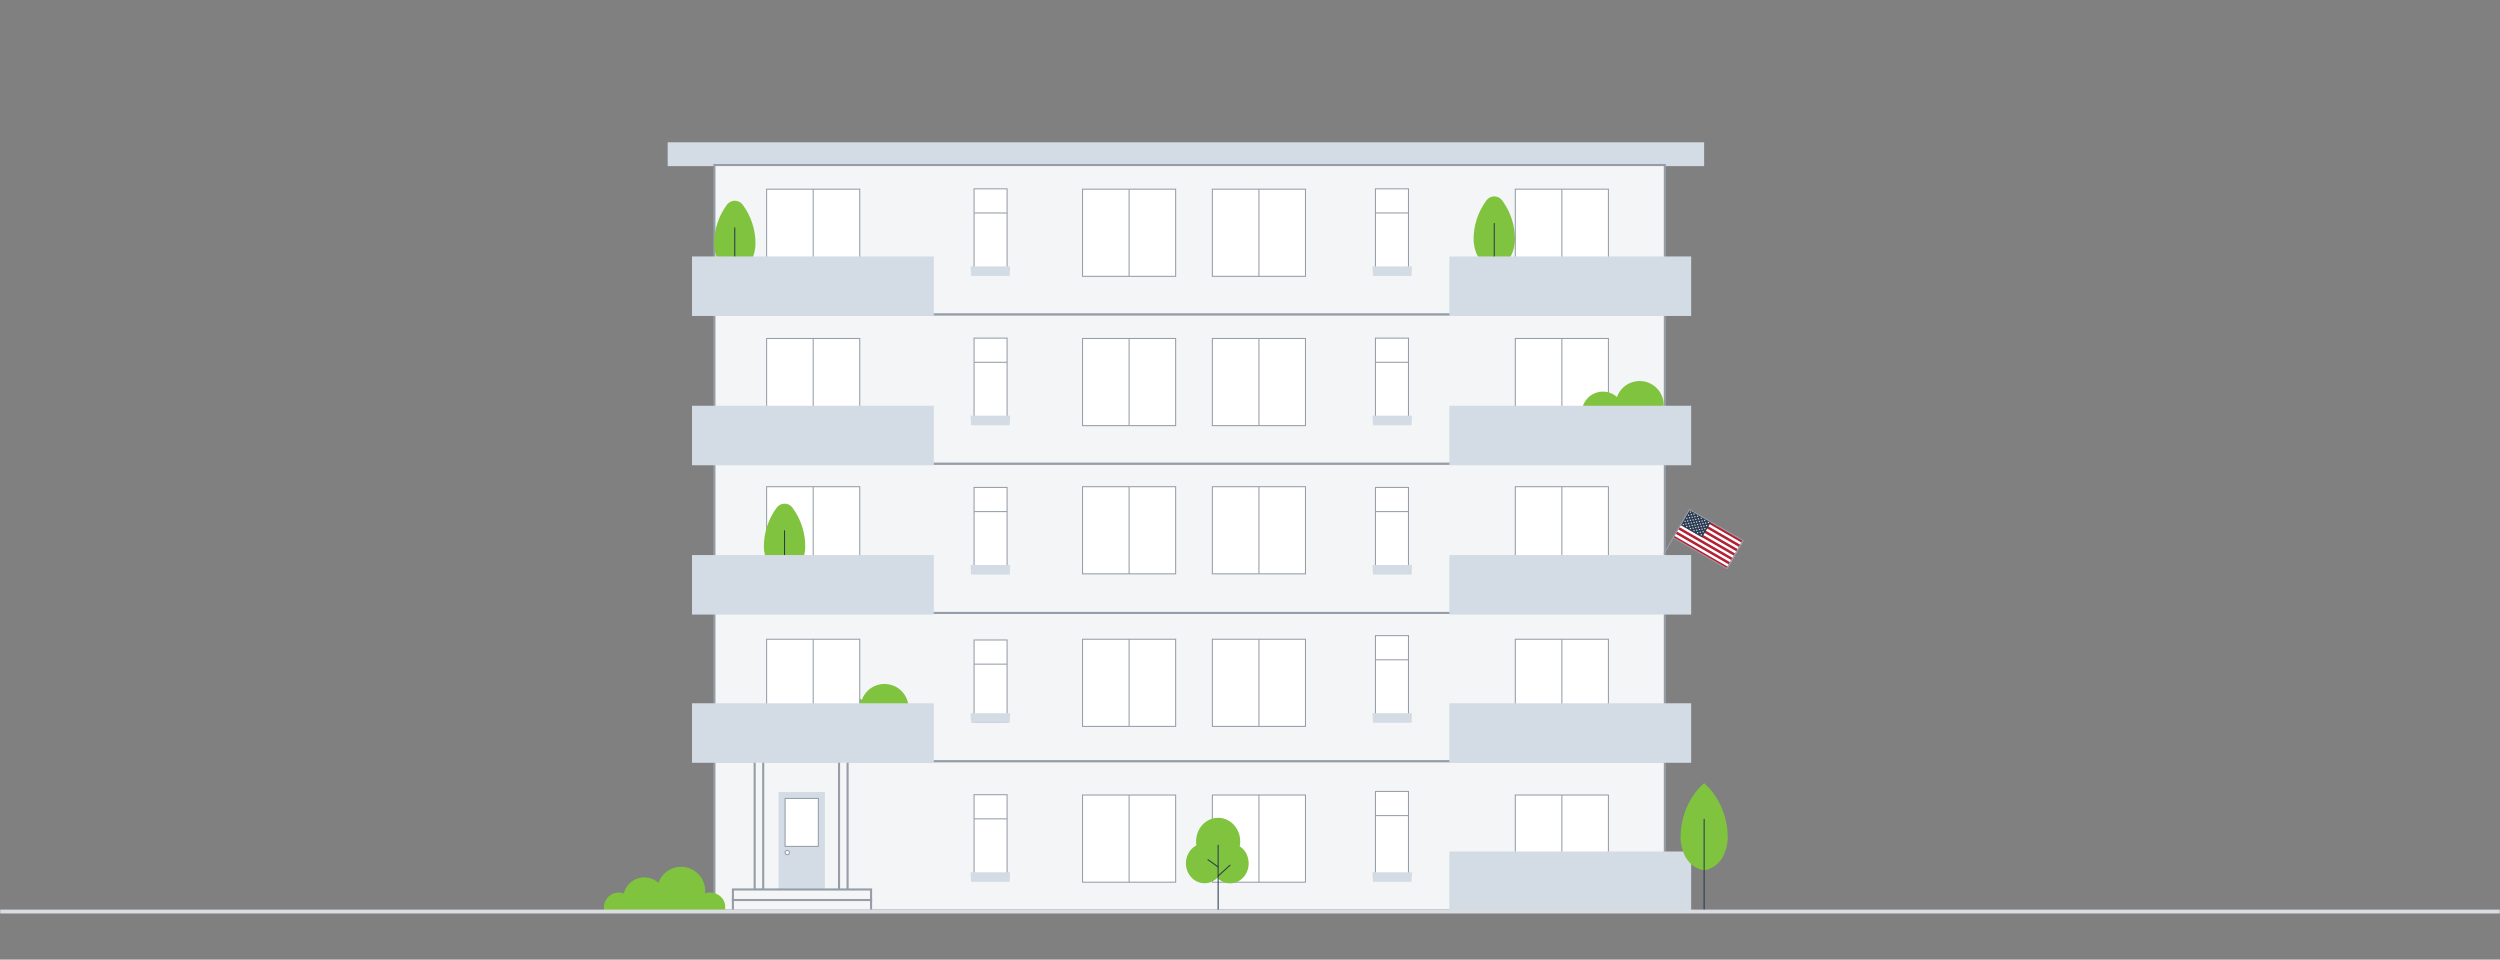 <svg width="1300" height="499" viewBox="0 0 1300 499" fill="none" xmlns="http://www.w3.org/2000/svg">
<rect x="0" y="0" width="1300" height="499" fill="#808080" stroke="none"/>
<mask id="mask0" mask-type="alpha" maskUnits="userSpaceOnUse" x="0" y="0" width="1300" height="499">
<rect width="1300" height="499" rx="16" fill="#2A3A51"/>
</mask>
<g mask="url(#mask0)">
<path d="M886.149 74H347.191V86.377H886.149V74Z" fill="#D3DCE5"/>
<path d="M865.719 395.799H371.492V473.436H865.719V395.799Z" fill="#F4F5F6" stroke="#959DA8" stroke-width="1.092" stroke-miterlimit="10"/>
<path d="M865.719 318.163H371.492V395.8H865.719V318.163Z" fill="#F4F5F6" stroke="#959DA8" stroke-width="1.092" stroke-miterlimit="10"/>
<path d="M865.719 241.088H371.492V318.725H865.719V241.088Z" fill="#F4F5F6" stroke="#959DA8" stroke-width="1.092" stroke-miterlimit="10"/>
<path d="M865.719 163.45H371.492V241.087H865.719V163.45Z" fill="#F4F5F6" stroke="#959DA8" stroke-width="1.092" stroke-miterlimit="10"/>
<path d="M865.719 85.814H371.492V163.451H865.719V85.814Z" fill="#F4F5F6" stroke="#959DA8" stroke-width="1.092" stroke-miterlimit="10"/>
<path d="M428.947 411.854H404.84V464.225H428.947V411.854Z" fill="#D3DCE5"/>
<path d="M425.534 415.181H408.246V440.121H425.534V415.181Z" fill="white" stroke="#959DA8" stroke-width="0.546" stroke-miterlimit="10"/>
<path d="M396.865 395.235H392.426V462.746H396.865V395.235Z" fill="#F4F5F6" stroke="#959DA8" stroke-width="1.092" stroke-miterlimit="10"/>
<path d="M440.744 395.235H436.305V472.872H440.744V395.235Z" fill="#F4F5F6" stroke="#959DA8" stroke-width="1.092" stroke-miterlimit="10"/>
<path d="M452.959 462.531H381.117V468.028H452.959V462.531Z" fill="#F4F5F6" stroke="#959DA8" stroke-width="1.092" stroke-miterlimit="10"/>
<path d="M452.959 468.016H381.117V473.513H452.959V468.016Z" fill="#F4F5F6" stroke="#959DA8" stroke-width="1.092" stroke-miterlimit="10"/>
<path d="M409.36 444.461C409.981 444.461 410.485 443.958 410.485 443.336C410.485 442.715 409.981 442.211 409.36 442.211C408.738 442.211 408.234 442.715 408.234 443.336C408.234 443.958 408.738 444.461 409.36 444.461Z" fill="white" stroke="#959DA8" stroke-width="0.546" stroke-miterlimit="10"/>
<path d="M715.238 175.827H732.408V218.584H715.238V175.827Z" fill="white" stroke="#959DA8" stroke-width="0.546" stroke-miterlimit="10"/>
<path d="M732.412 188.39H715.242" stroke="#959DA8" stroke-width="0.546" stroke-miterlimit="10"/>
<path d="M715.238 98.191H732.408V140.948H715.238V98.191Z" fill="white" stroke="#959DA8" stroke-width="0.546" stroke-miterlimit="10"/>
<path d="M732.412 110.754H715.242" stroke="#959DA8" stroke-width="0.546" stroke-miterlimit="10"/>
<path d="M715.238 253.466H732.408V296.222H715.238V253.466Z" fill="white" stroke="#959DA8" stroke-width="0.546" stroke-miterlimit="10"/>
<path d="M732.412 266.028H715.242" stroke="#959DA8" stroke-width="0.546" stroke-miterlimit="10"/>
<path d="M715.238 330.54H732.408V373.297H715.238V330.54Z" fill="white" stroke="#959DA8" stroke-width="0.546" stroke-miterlimit="10"/>
<path d="M732.412 343.101H715.242" stroke="#959DA8" stroke-width="0.546" stroke-miterlimit="10"/>
<path d="M715.238 411.55H732.408V454.306H715.238V411.55Z" fill="white" stroke="#959DA8" stroke-width="0.546" stroke-miterlimit="10"/>
<path d="M732.412 424.115H715.242" stroke="#959DA8" stroke-width="0.546" stroke-miterlimit="10"/>
<path d="M506.516 332.791H523.686V375.547H506.516V332.791Z" fill="white" stroke="#959DA8" stroke-width="0.546" stroke-miterlimit="10"/>
<path d="M523.697 345.351H506.527" stroke="#959DA8" stroke-width="0.546" stroke-miterlimit="10"/>
<path d="M506.516 253.466H523.686V296.222H506.516V253.466Z" fill="white" stroke="#959DA8" stroke-width="0.546" stroke-miterlimit="10"/>
<path d="M523.697 266.028H506.527" stroke="#959DA8" stroke-width="0.546" stroke-miterlimit="10"/>
<path d="M506.516 175.827H523.686V218.584H506.516V175.827Z" fill="white" stroke="#959DA8" stroke-width="0.546" stroke-miterlimit="10"/>
<path d="M523.697 188.39H506.527" stroke="#959DA8" stroke-width="0.546" stroke-miterlimit="10"/>
<path d="M506.516 98.191H523.686V140.948H506.516V98.191Z" fill="white" stroke="#959DA8" stroke-width="0.546" stroke-miterlimit="10"/>
<path d="M523.697 110.754H506.527" stroke="#959DA8" stroke-width="0.546" stroke-miterlimit="10"/>
<path d="M506.516 413.241H523.686V455.997H506.516V413.241Z" fill="white" stroke="#959DA8" stroke-width="0.546" stroke-miterlimit="10"/>
<path d="M523.697 425.801H506.527" stroke="#959DA8" stroke-width="0.546" stroke-miterlimit="10"/>
<path d="M525.035 458.552H504.974L504.715 453.562H525.294L525.035 458.552Z" fill="#D3DCE5"/>
<path d="M525.035 375.851H504.974L504.715 370.861H525.294L525.035 375.851Z" fill="#D3DCE5"/>
<path d="M525.035 298.774H504.974L504.715 293.784H525.294L525.035 298.774Z" fill="#D3DCE5"/>
<path d="M525.035 221.138H504.974L504.715 216.148H525.294L525.035 221.138Z" fill="#D3DCE5"/>
<path d="M525.035 143.502H504.974L504.715 138.512H525.294L525.035 143.502Z" fill="#D3DCE5"/>
<path d="M733.992 458.552H713.931L713.672 453.562H734.251L733.992 458.552Z" fill="#D3DCE5"/>
<path d="M733.992 375.851H713.931L713.672 370.861H734.251L733.992 375.851Z" fill="#D3DCE5"/>
<path d="M733.992 298.774H713.931L713.672 293.784H734.251L733.992 298.774Z" fill="#D3DCE5"/>
<path d="M733.992 221.138H713.931L713.672 216.148H734.251L733.992 221.138Z" fill="#D3DCE5"/>
<path d="M733.992 143.502H713.931L713.672 138.512H734.251L733.992 143.502Z" fill="#D3DCE5"/>
<path d="M382.072 141.655C382.294 141.657 382.514 141.634 382.731 141.588C392.857 139.287 392.857 127.068 392.857 127.068C392.947 119.622 390.586 112.354 386.14 106.381C385.668 105.757 385.057 105.25 384.357 104.901C383.656 104.552 382.883 104.371 382.101 104.371C381.318 104.371 380.545 104.552 379.845 104.901C379.144 105.25 378.533 105.757 378.061 106.381C373.613 112.353 371.251 119.622 371.338 127.068C371.338 127.068 371.338 139.315 381.431 141.594C381.647 141.64 381.868 141.663 382.089 141.661L382.072 141.655Z" fill="#80C33F"/>
<path d="M382.074 118.479V160.077" stroke="#2A3A51" stroke-width="0.546" stroke-linecap="round" stroke-linejoin="round"/>
<path d="M777.006 139.407C777.227 139.408 777.448 139.386 777.664 139.339C787.791 137.038 787.791 124.819 787.791 124.819C787.88 117.374 785.52 110.105 781.074 104.133C780.601 103.508 779.991 103.002 779.29 102.653C778.589 102.304 777.817 102.122 777.034 102.122C776.251 102.122 775.479 102.304 774.778 102.653C774.077 103.002 773.467 103.508 772.995 104.133C768.546 110.105 766.184 117.373 766.272 124.819C766.272 124.819 766.272 137.067 776.365 139.345C776.581 139.391 776.802 139.414 777.023 139.413L777.006 139.407Z" fill="#80C33F"/>
<path d="M777.008 116.227V157.825" stroke="#2A3A51" stroke-width="0.546" stroke-linecap="round" stroke-linejoin="round"/>
<path d="M419.766 376.841C419.761 375.589 420.057 374.354 420.63 373.241C421.203 372.127 422.036 371.168 423.058 370.445C424.08 369.721 425.261 369.255 426.502 369.084C427.742 368.914 429.006 369.045 430.185 369.466C430.641 367.63 431.564 365.944 432.864 364.572C434.165 363.199 435.799 362.187 437.607 361.633C439.415 361.079 441.335 361.002 443.181 361.411C445.028 361.819 446.737 362.699 448.143 363.963C449.135 361.187 451.076 358.85 453.623 357.364C456.169 355.878 459.159 355.338 462.064 355.84C464.97 356.341 467.605 357.852 469.507 360.106C471.408 362.359 472.453 365.212 472.458 368.16C472.459 368.596 472.437 369.032 472.39 369.466C473.237 369.156 474.132 368.998 475.034 368.999C479.366 368.999 483.135 372.515 482.86 376.824C482.82 377.535 482.701 378.239 482.505 378.923H420.058C419.87 378.239 419.775 377.533 419.777 376.824L419.766 376.841Z" fill="#80C33F"/>
<path d="M314 471.919C313.995 470.667 314.291 469.432 314.864 468.319C315.438 467.205 316.27 466.246 317.292 465.523C318.314 464.8 319.496 464.333 320.736 464.162C321.977 463.992 323.24 464.123 324.419 464.544C324.875 462.709 325.798 461.023 327.099 459.65C328.399 458.277 330.033 457.265 331.841 456.711C333.649 456.157 335.57 456.08 337.416 456.489C339.262 456.897 340.971 457.777 342.377 459.042C343.37 456.265 345.31 453.928 347.857 452.442C350.404 450.956 353.393 450.416 356.299 450.918C359.204 451.419 361.84 452.93 363.741 455.184C365.642 457.438 366.687 460.29 366.692 463.239C366.694 463.675 366.671 464.11 366.624 464.544C367.472 464.234 368.367 464.076 369.269 464.077C373.6 464.077 377.37 467.593 377.094 471.902C377.054 472.613 376.936 473.317 376.74 474.001H314.293C314.104 473.317 314.009 472.611 314.011 471.902L314 471.919Z" fill="#80C33F"/>
<path d="M447.065 98.371H398.648V143.693H447.065V98.371Z" fill="white" stroke="#959DA8" stroke-width="0.546" stroke-miterlimit="10"/>
<path d="M422.859 98.364V143.759" stroke="#959DA8" stroke-width="0.546" stroke-miterlimit="10"/>
<path d="M447.065 176.009H398.648V221.331H447.065V176.009Z" fill="white" stroke="#959DA8" stroke-width="0.546" stroke-miterlimit="10"/>
<path d="M422.859 176.002V221.398" stroke="#959DA8" stroke-width="0.546" stroke-miterlimit="10"/>
<path d="M447.065 253.083H398.648V298.405H447.065V253.083Z" fill="white" stroke="#959DA8" stroke-width="0.546" stroke-miterlimit="10"/>
<path d="M422.859 253.077V298.472" stroke="#959DA8" stroke-width="0.546" stroke-miterlimit="10"/>
<path d="M447.065 332.406H398.648V377.728H447.065V332.406Z" fill="white" stroke="#959DA8" stroke-width="0.546" stroke-miterlimit="10"/>
<path d="M422.859 332.402V377.797" stroke="#959DA8" stroke-width="0.546" stroke-miterlimit="10"/>
<path d="M611.338 98.37H562.922V143.692H611.338V98.37Z" fill="white" stroke="#959DA8" stroke-width="0.546" stroke-miterlimit="10"/>
<path d="M587.137 98.364V143.759" stroke="#959DA8" stroke-width="0.546" stroke-miterlimit="10"/>
<path d="M611.338 176.009H562.922V221.33H611.338V176.009Z" fill="white" stroke="#959DA8" stroke-width="0.546" stroke-miterlimit="10"/>
<path d="M587.137 176.003V221.398" stroke="#959DA8" stroke-width="0.546" stroke-miterlimit="10"/>
<path d="M611.338 253.083H562.922V298.405H611.338V253.083Z" fill="white" stroke="#959DA8" stroke-width="0.546" stroke-miterlimit="10"/>
<path d="M587.137 253.077V298.472" stroke="#959DA8" stroke-width="0.546" stroke-miterlimit="10"/>
<path d="M611.338 332.406H562.922V377.728H611.338V332.406Z" fill="white" stroke="#959DA8" stroke-width="0.546" stroke-miterlimit="10"/>
<path d="M587.137 332.402V377.797" stroke="#959DA8" stroke-width="0.546" stroke-miterlimit="10"/>
<path d="M611.338 413.42H562.922V458.742H611.338V413.42Z" fill="white" stroke="#959DA8" stroke-width="0.546" stroke-miterlimit="10"/>
<path d="M587.137 413.414V458.809" stroke="#959DA8" stroke-width="0.546" stroke-miterlimit="10"/>
<path d="M678.85 98.37H630.434V143.692H678.85V98.37Z" fill="white" stroke="#959DA8" stroke-width="0.546" stroke-miterlimit="10"/>
<path d="M654.645 98.364V143.759" stroke="#959DA8" stroke-width="0.546" stroke-miterlimit="10"/>
<path d="M678.85 176.009H630.434V221.33H678.85V176.009Z" fill="white" stroke="#959DA8" stroke-width="0.546" stroke-miterlimit="10"/>
<path d="M654.645 176.002V221.398" stroke="#959DA8" stroke-width="0.546" stroke-miterlimit="10"/>
<path d="M678.85 253.083H630.434V298.405H678.85V253.083Z" fill="white" stroke="#959DA8" stroke-width="0.546" stroke-miterlimit="10"/>
<path d="M654.645 253.077V298.472" stroke="#959DA8" stroke-width="0.546" stroke-miterlimit="10"/>
<path d="M678.85 332.406H630.434V377.728H678.85V332.406Z" fill="white" stroke="#959DA8" stroke-width="0.546" stroke-miterlimit="10"/>
<path d="M654.645 332.402V377.797" stroke="#959DA8" stroke-width="0.546" stroke-miterlimit="10"/>
<path d="M678.85 413.42H630.434V458.742H678.85V413.42Z" fill="white" stroke="#959DA8" stroke-width="0.546" stroke-miterlimit="10"/>
<path d="M654.645 413.414V458.809" stroke="#959DA8" stroke-width="0.546" stroke-miterlimit="10"/>
<path d="M836.373 98.37H787.957V143.692H836.373V98.37Z" fill="white" stroke="#959DA8" stroke-width="0.546" stroke-miterlimit="10"/>
<path d="M812.172 98.364V143.759" stroke="#959DA8" stroke-width="0.546" stroke-miterlimit="10"/>
<path d="M836.373 176.009H787.957V221.33H836.373V176.009Z" fill="white" stroke="#959DA8" stroke-width="0.546" stroke-miterlimit="10"/>
<path d="M812.172 176.003V221.398" stroke="#959DA8" stroke-width="0.546" stroke-miterlimit="10"/>
<path d="M836.373 253.083H787.957V298.405H836.373V253.083Z" fill="white" stroke="#959DA8" stroke-width="0.546" stroke-miterlimit="10"/>
<path d="M812.172 253.077V298.472" stroke="#959DA8" stroke-width="0.546" stroke-miterlimit="10"/>
<path d="M836.373 332.406H787.957V377.728H836.373V332.406Z" fill="white" stroke="#959DA8" stroke-width="0.546" stroke-miterlimit="10"/>
<path d="M812.172 332.402V377.797" stroke="#959DA8" stroke-width="0.546" stroke-miterlimit="10"/>
<path d="M836.373 413.42H787.957V458.742H836.373V413.42Z" fill="white" stroke="#959DA8" stroke-width="0.546" stroke-miterlimit="10"/>
<path d="M812.172 413.414V458.809" stroke="#959DA8" stroke-width="0.546" stroke-miterlimit="10"/>
<path d="M485.586 210.989H359.848V241.931H485.586V210.989Z" fill="#D3DCE5"/>
<path d="M485.586 133.353H359.848V164.295H485.586V133.353Z" fill="#D3DCE5"/>
<path d="M485.586 365.702H359.848V396.644H485.586V365.702Z" fill="#D3DCE5"/>
<path d="M879.398 288.627H753.66V319.569H879.398V288.627Z" fill="#D3DCE5"/>
<path d="M906.537 281.228L878.48 265.03L869.99 279.735L898.047 295.933L906.537 281.228Z" fill="white"/>
<path d="M906.545 281.162L878.512 264.977L877.84 266.14L905.873 282.325L906.545 281.162Z" fill="#B22234"/>
<path d="M905.229 283.436L877.195 267.251L876.524 268.415L904.557 284.6L905.229 283.436Z" fill="#B22234"/>
<path d="M903.916 285.712L875.883 269.527L875.211 270.69L903.244 286.875L903.916 285.712Z" fill="#B22234"/>
<path d="M902.604 287.987L874.57 271.802L873.899 272.965L901.932 289.15L902.604 287.987Z" fill="#B22234"/>
<path d="M901.287 290.262L873.254 274.077L872.582 275.24L900.616 291.425L901.287 290.262Z" fill="#B22234"/>
<path d="M899.975 292.538L871.941 276.353L871.27 277.516L899.303 293.701L899.975 292.538Z" fill="#B22234"/>
<path d="M898.658 294.813L870.625 278.628L869.953 279.791L897.987 295.976L898.658 294.813Z" fill="#B22234"/>
<path d="M889.704 271.44L878.508 264.976L873.895 272.966L885.091 279.43L889.704 271.44Z" fill="#2A3A51"/>
<path d="M879.284 265.83L879.2 266.217L879.539 266.413L879.148 266.456L879.065 266.843L878.907 266.483L878.516 266.526L878.81 266.26L878.652 265.9L878.991 266.096L879.284 265.83Z" fill="white"/>
<path d="M879.733 267.183L879.649 267.57L879.988 267.766L879.598 267.809L879.514 268.196L879.356 267.836L878.966 267.879L879.259 267.613L879.101 267.253L879.44 267.449L879.733 267.183Z" fill="white"/>
<path d="M878.811 268.785L878.728 269.172L879.067 269.367L878.676 269.411L878.592 269.797L878.434 269.437L878.044 269.481L878.337 269.215L878.179 268.855L878.518 269.051L878.811 268.785Z" fill="white"/>
<path d="M877.885 270.387L877.802 270.774L878.141 270.969L877.75 271.013L877.667 271.399L877.509 271.039L877.118 271.083L877.411 270.817L877.253 270.457L877.592 270.653L877.885 270.387Z" fill="white"/>
<path d="M876.959 271.988L876.876 272.375L877.215 272.571L876.824 272.614L876.741 273.001L876.583 272.641L876.192 272.684L876.485 272.418L876.327 272.058L876.666 272.254L876.959 271.988Z" fill="white"/>
<path d="M881.604 268.263L881.52 268.649L881.859 268.845L881.469 268.888L881.385 269.275L881.227 268.915L880.837 268.958L881.13 268.693L880.972 268.333L881.311 268.528L881.604 268.263Z" fill="white"/>
<path d="M880.678 269.865L880.595 270.251L880.934 270.447L880.543 270.49L880.46 270.877L880.302 270.517L879.911 270.56L880.204 270.295L880.046 269.935L880.385 270.13L880.678 269.865Z" fill="white"/>
<path d="M879.752 271.467L879.669 271.854L880.008 272.05L879.617 272.093L879.534 272.48L879.376 272.12L878.985 272.163L879.278 271.897L879.12 271.537L879.459 271.733L879.752 271.467Z" fill="white"/>
<path d="M878.831 273.068L878.747 273.455L879.086 273.651L878.696 273.694L878.612 274.08L878.454 273.721L878.063 273.764L878.356 273.498L878.198 273.138L878.538 273.334L878.831 273.068Z" fill="white"/>
<path d="M883.475 269.343L883.392 269.729L883.731 269.925L883.34 269.969L883.256 270.355L883.098 269.995L882.708 270.038L883.001 269.773L882.843 269.413L883.182 269.609L883.475 269.343Z" fill="white"/>
<path d="M882.545 270.946L882.462 271.332L882.801 271.528L882.41 271.571L882.327 271.958L882.169 271.598L881.778 271.641L882.071 271.376L881.913 271.016L882.252 271.211L882.545 270.946Z" fill="white"/>
<path d="M881.627 272.547L881.544 272.934L881.883 273.13L881.492 273.173L881.409 273.56L881.251 273.2L880.86 273.243L881.153 272.977L880.995 272.617L881.334 272.813L881.627 272.547Z" fill="white"/>
<path d="M880.698 274.149L880.614 274.535L880.953 274.731L880.563 274.774L880.479 275.161L880.321 274.801L879.931 274.844L880.224 274.579L880.066 274.219L880.405 274.414L880.698 274.149Z" fill="white"/>
<path d="M885.346 270.423L885.263 270.81L885.602 271.006L885.211 271.049L885.128 271.436L884.969 271.076L884.579 271.119L884.872 270.853L884.714 270.493L885.053 270.689L885.346 270.423Z" fill="white"/>
<path d="M884.416 272.025L884.333 272.412L884.672 272.608L884.281 272.651L884.198 273.037L884.04 272.678L883.649 272.721L883.942 272.455L883.784 272.095L884.123 272.291L884.416 272.025Z" fill="white"/>
<path d="M883.495 273.626L883.411 274.013L883.75 274.209L883.36 274.252L883.276 274.639L883.118 274.279L882.727 274.322L883.02 274.056L882.863 273.696L883.202 273.892L883.495 273.626Z" fill="white"/>
<path d="M882.569 275.229L882.485 275.616L882.825 275.812L882.434 275.855L882.35 276.242L882.192 275.882L881.802 275.925L882.095 275.659L881.937 275.299L882.276 275.495L882.569 275.229Z" fill="white"/>
<path d="M887.213 271.503L887.13 271.89L887.469 272.086L887.078 272.129L886.995 272.516L886.837 272.156L886.446 272.199L886.739 271.933L886.581 271.573L886.92 271.769L887.213 271.503Z" fill="white"/>
<path d="M886.291 273.106L886.208 273.492L886.547 273.688L886.156 273.731L886.073 274.118L885.915 273.758L885.524 273.801L885.817 273.536L885.659 273.176L885.998 273.371L886.291 273.106Z" fill="white"/>
<path d="M885.366 274.707L885.282 275.094L885.621 275.289L885.231 275.333L885.147 275.719L884.989 275.359L884.598 275.403L884.891 275.137L884.734 274.777L885.073 274.973L885.366 274.707Z" fill="white"/>
<path d="M884.436 276.309L884.353 276.696L884.691 276.892L884.301 276.935L884.217 277.322L884.059 276.962L883.669 277.005L883.962 276.739L883.804 276.379L884.143 276.575L884.436 276.309Z" fill="white"/>
<path d="M878.362 267.432L878.278 267.818L878.617 268.014L878.227 268.057L878.143 268.444L877.985 268.084L877.595 268.127L877.888 267.862L877.73 267.502L878.069 267.698L878.362 267.432Z" fill="white"/>
<path d="M877.432 269.035L877.349 269.421L877.688 269.617L877.297 269.66L877.214 270.047L877.056 269.687L876.665 269.73L876.958 269.464L876.8 269.104L877.139 269.3L877.432 269.035Z" fill="white"/>
<path d="M876.51 270.636L876.427 271.023L876.766 271.218L876.375 271.262L876.292 271.648L876.134 271.288L875.743 271.331L876.036 271.066L875.878 270.706L876.217 270.902L876.51 270.636Z" fill="white"/>
<path d="M875.584 272.238L875.501 272.625L875.84 272.821L875.449 272.864L875.366 273.251L875.208 272.891L874.817 272.934L875.11 272.668L874.952 272.308L875.291 272.504L875.584 272.238Z" fill="white"/>
<path d="M881.127 266.897L881.044 267.284L881.383 267.48L880.992 267.523L880.909 267.909L880.751 267.549L880.36 267.593L880.653 267.327L880.495 266.967L880.834 267.163L881.127 266.897Z" fill="white"/>
<path d="M880.206 268.497L880.122 268.884L880.461 269.08L880.071 269.123L879.987 269.51L879.829 269.15L879.438 269.193L879.731 268.927L879.573 268.567L879.913 268.763L880.206 268.497Z" fill="white"/>
<path d="M879.28 270.1L879.196 270.487L879.535 270.682L879.145 270.726L879.061 271.112L878.903 270.752L878.513 270.796L878.806 270.53L878.648 270.17L878.987 270.366L879.28 270.1Z" fill="white"/>
<path d="M878.354 271.702L878.27 272.089L878.61 272.284L878.219 272.328L878.135 272.714L877.977 272.354L877.587 272.398L877.88 272.132L877.722 271.772L878.061 271.968L878.354 271.702Z" fill="white"/>
<path d="M877.428 273.304L877.345 273.69L877.684 273.886L877.293 273.929L877.21 274.316L877.052 273.956L876.661 273.999L876.954 273.733L876.796 273.373L877.135 273.569L877.428 273.304Z" fill="white"/>
<path d="M883.026 267.991L882.942 268.378L883.281 268.573L882.891 268.616L882.807 269.003L882.649 268.643L882.259 268.686L882.552 268.421L882.394 268.061L882.733 268.257L883.026 267.991Z" fill="white"/>
<path d="M882.096 269.593L882.013 269.98L882.352 270.175L881.961 270.219L881.878 270.605L881.72 270.245L881.329 270.289L881.622 270.023L881.464 269.663L881.803 269.859L882.096 269.593Z" fill="white"/>
<path d="M881.178 271.194L881.095 271.581L881.434 271.777L881.043 271.82L880.96 272.206L880.802 271.846L880.411 271.89L880.704 271.624L880.546 271.264L880.885 271.46L881.178 271.194Z" fill="white"/>
<path d="M880.252 272.796L880.169 273.182L880.508 273.378L880.117 273.421L880.034 273.808L879.876 273.448L879.485 273.491L879.778 273.226L879.62 272.866L879.959 273.061L880.252 272.796Z" fill="white"/>
<path d="M879.323 274.398L879.239 274.785L879.578 274.981L879.188 275.024L879.104 275.411L878.946 275.051L878.556 275.094L878.849 274.828L878.691 274.468L879.03 274.664L879.323 274.398Z" fill="white"/>
<path d="M884.881 269.063L884.798 269.45L885.137 269.646L884.746 269.689L884.663 270.076L884.505 269.716L884.114 269.759L884.407 269.493L884.249 269.133L884.588 269.329L884.881 269.063Z" fill="white"/>
<path d="M883.959 270.666L883.876 271.052L884.215 271.248L883.824 271.291L883.741 271.678L883.583 271.318L883.192 271.361L883.485 271.095L883.327 270.735L883.666 270.931L883.959 270.666Z" fill="white"/>
<path d="M883.034 272.267L882.95 272.654L883.289 272.849L882.898 272.893L882.815 273.279L882.657 272.919L882.266 272.962L882.559 272.697L882.402 272.337L882.741 272.533L883.034 272.267Z" fill="white"/>
<path d="M882.108 273.869L882.024 274.255L882.363 274.451L881.973 274.494L881.889 274.881L881.731 274.521L881.341 274.564L881.634 274.298L881.476 273.938L881.815 274.134L882.108 273.869Z" fill="white"/>
<path d="M881.182 275.472L881.099 275.858L881.438 276.054L881.047 276.097L880.963 276.484L880.806 276.124L880.415 276.167L880.708 275.901L880.55 275.541L880.889 275.737L881.182 275.472Z" fill="white"/>
<path d="M886.741 270.136L886.657 270.523L886.996 270.719L886.606 270.762L886.522 271.149L886.364 270.789L885.973 270.832L886.266 270.566L886.109 270.206L886.447 270.402L886.741 270.136Z" fill="white"/>
<path d="M885.811 271.738L885.728 272.125L886.067 272.321L885.676 272.364L885.592 272.75L885.435 272.391L885.044 272.434L885.337 272.168L885.179 271.808L885.518 272.004L885.811 271.738Z" fill="white"/>
<path d="M884.893 273.34L884.81 273.726L885.149 273.922L884.758 273.965L884.674 274.352L884.517 273.992L884.126 274.035L884.419 273.77L884.261 273.41L884.6 273.605L884.893 273.34Z" fill="white"/>
<path d="M883.967 274.941L883.884 275.328L884.223 275.524L883.832 275.567L883.749 275.953L883.591 275.594L883.2 275.637L883.493 275.371L883.335 275.011L883.674 275.207L883.967 274.941Z" fill="white"/>
<path d="M883.041 276.543L882.958 276.93L883.297 277.126L882.906 277.169L882.823 277.555L882.665 277.196L882.274 277.239L882.567 276.973L882.409 276.613L882.748 276.809L883.041 276.543Z" fill="white"/>
<path d="M888.635 271.232L888.552 271.618L888.891 271.814L888.5 271.857L888.417 272.244L888.259 271.884L887.868 271.927L888.161 271.662L888.003 271.302L888.342 271.497L888.635 271.232Z" fill="white"/>
<path d="M887.713 272.833L887.63 273.219L887.969 273.415L887.578 273.458L887.495 273.845L887.337 273.485L886.946 273.528L887.239 273.262L887.081 272.902L887.42 273.098L887.713 272.833Z" fill="white"/>
<path d="M886.788 274.434L886.704 274.821L887.043 275.017L886.653 275.06L886.569 275.447L886.411 275.087L886.02 275.13L886.313 274.864L886.155 274.504L886.495 274.7L886.788 274.434Z" fill="white"/>
<path d="M885.862 276.037L885.778 276.423L886.118 276.619L885.727 276.662L885.643 277.049L885.485 276.689L885.095 276.732L885.388 276.467L885.23 276.106L885.569 276.302L885.862 276.037Z" fill="white"/>
<path d="M884.94 277.638L884.857 278.024L885.196 278.22L884.805 278.263L884.721 278.65L884.563 278.29L884.173 278.333L884.466 278.068L884.308 277.707L884.647 277.903L884.94 277.638Z" fill="white"/>
<path fill-rule="evenodd" clip-rule="evenodd" d="M878.402 264.585L906.697 280.921L898.001 295.984L870.2 279.933L865.496 288.081L865.002 287.796L878.402 264.585ZM870.485 279.439L897.792 295.205L905.918 281.13L878.611 265.364L870.485 279.439Z" fill="#959DA8"/>
<path d="M879.398 133.353H753.66V164.295H879.398V133.353Z" fill="#D3DCE5"/>
<path d="M879.398 365.702H753.66V396.644H879.398V365.702Z" fill="#D3DCE5"/>
<path d="M879.398 442.774H753.66V473.717H879.398V442.774Z" fill="#D3DCE5"/>
<path d="M644.664 440.091C645.016 438.322 644.998 436.498 644.613 434.736C644.234 432.991 643.491 431.345 642.43 429.909C641.399 428.507 640.067 427.353 638.531 426.533C637.032 425.731 635.365 425.294 633.665 425.258C631.965 425.222 630.28 425.588 628.748 426.325C627.186 427.077 625.813 428.171 624.731 429.526C623.619 430.916 622.816 432.527 622.374 434.252C621.924 435.999 621.839 437.821 622.126 439.602C620.855 440.267 619.745 441.202 618.875 442.342C617.981 443.51 617.339 444.851 616.99 446.28C616.634 447.725 616.572 449.227 616.81 450.696C617.045 452.154 617.577 453.548 618.374 454.792C619.149 456.006 620.178 457.039 621.389 457.819C622.578 458.581 623.925 459.062 625.328 459.225C626.716 459.385 628.124 459.224 629.44 458.752C630.777 458.275 631.992 457.506 632.996 456.502C633.967 457.492 635.142 458.26 636.439 458.752C637.711 459.236 639.076 459.428 640.433 459.315C641.794 459.191 643.11 458.766 644.287 458.072C645.49 457.36 646.529 456.401 647.336 455.259C648.163 454.089 648.747 452.765 649.052 451.366C649.363 449.953 649.393 448.492 649.142 447.068C648.908 445.642 648.39 444.277 647.617 443.056C646.853 441.871 645.846 440.86 644.664 440.091Z" fill="#80C33F"/>
<path d="M633.431 450.815L628.137 447.046" stroke="#2A3A51" stroke-width="0.546" stroke-linecap="round" stroke-linejoin="round"/>
<path d="M633.43 455.524L639.618 449.898" stroke="#2A3A51" stroke-width="0.546" stroke-linecap="round" stroke-linejoin="round"/>
<path d="M633.43 439.501V473.437" stroke="#2A3A51" stroke-width="0.546" stroke-linecap="round" stroke-linejoin="round"/>
<path d="M407.951 299.182C408.173 299.184 408.393 299.161 408.61 299.115C418.736 296.814 418.736 284.594 418.736 284.594C418.826 277.149 416.465 269.881 412.019 263.908C411.547 263.283 410.936 262.777 410.235 262.428C409.535 262.079 408.762 261.898 407.979 261.898C407.197 261.898 406.424 262.079 405.723 262.428C405.023 262.777 404.412 263.283 403.94 263.908C399.492 269.88 397.129 277.148 397.217 284.594C397.217 284.594 397.217 296.842 407.31 299.12C407.526 299.167 407.747 299.189 407.968 299.188L407.951 299.182Z" fill="#80C33F"/>
<path d="M407.949 276.002V317.6" stroke="#2A3A51" stroke-width="0.546" stroke-linecap="round" stroke-linejoin="round"/>
<path d="M485.586 288.627H359.848V319.569H485.586V288.627Z" fill="#D3DCE5"/>
<path d="M812.449 219.316C812.444 218.064 812.741 216.829 813.314 215.716C813.887 214.602 814.72 213.643 815.742 212.92C816.764 212.196 817.945 211.73 819.185 211.559C820.426 211.389 821.689 211.52 822.868 211.941C823.324 210.105 824.247 208.419 825.548 207.047C826.848 205.674 828.482 204.662 830.29 204.108C832.098 203.554 834.019 203.477 835.865 203.886C837.711 204.294 839.421 205.174 840.826 206.439C841.819 203.662 843.76 201.325 846.306 199.839C848.853 198.353 851.842 197.813 854.748 198.315C857.654 198.816 860.289 200.327 862.19 202.581C864.091 204.835 865.136 207.687 865.141 210.635C865.143 211.071 865.12 211.507 865.074 211.941C865.921 211.631 866.816 211.473 867.718 211.474C872.05 211.474 875.819 214.99 875.543 219.299C875.504 220.01 875.385 220.714 875.189 221.398H812.742C812.553 220.714 812.459 220.008 812.461 219.299L812.449 219.316Z" fill="#80C33F"/>
<path d="M879.398 210.989H753.66V241.932H879.398V210.989Z" fill="#D3DCE5"/>
<path d="M886.147 452.486C886.4 452.487 886.653 452.461 886.901 452.407C898.422 449.785 898.428 435.827 898.428 435.827C898.428 416.806 886.152 407.271 886.152 407.271C886.152 407.271 873.871 416.784 873.871 435.827C873.871 435.827 873.871 449.802 885.393 452.407C885.64 452.461 885.893 452.487 886.147 452.486Z" fill="#80C33F"/>
<path d="M886.148 426.039V473.516" stroke="#2A3A51" stroke-width="0.546" stroke-linecap="round" stroke-linejoin="round"/>
<line y1="474" x2="1300" y2="474" stroke="#D9DDE2" stroke-width="2" stroke-miterlimit="10"/>
</g>
</svg>
